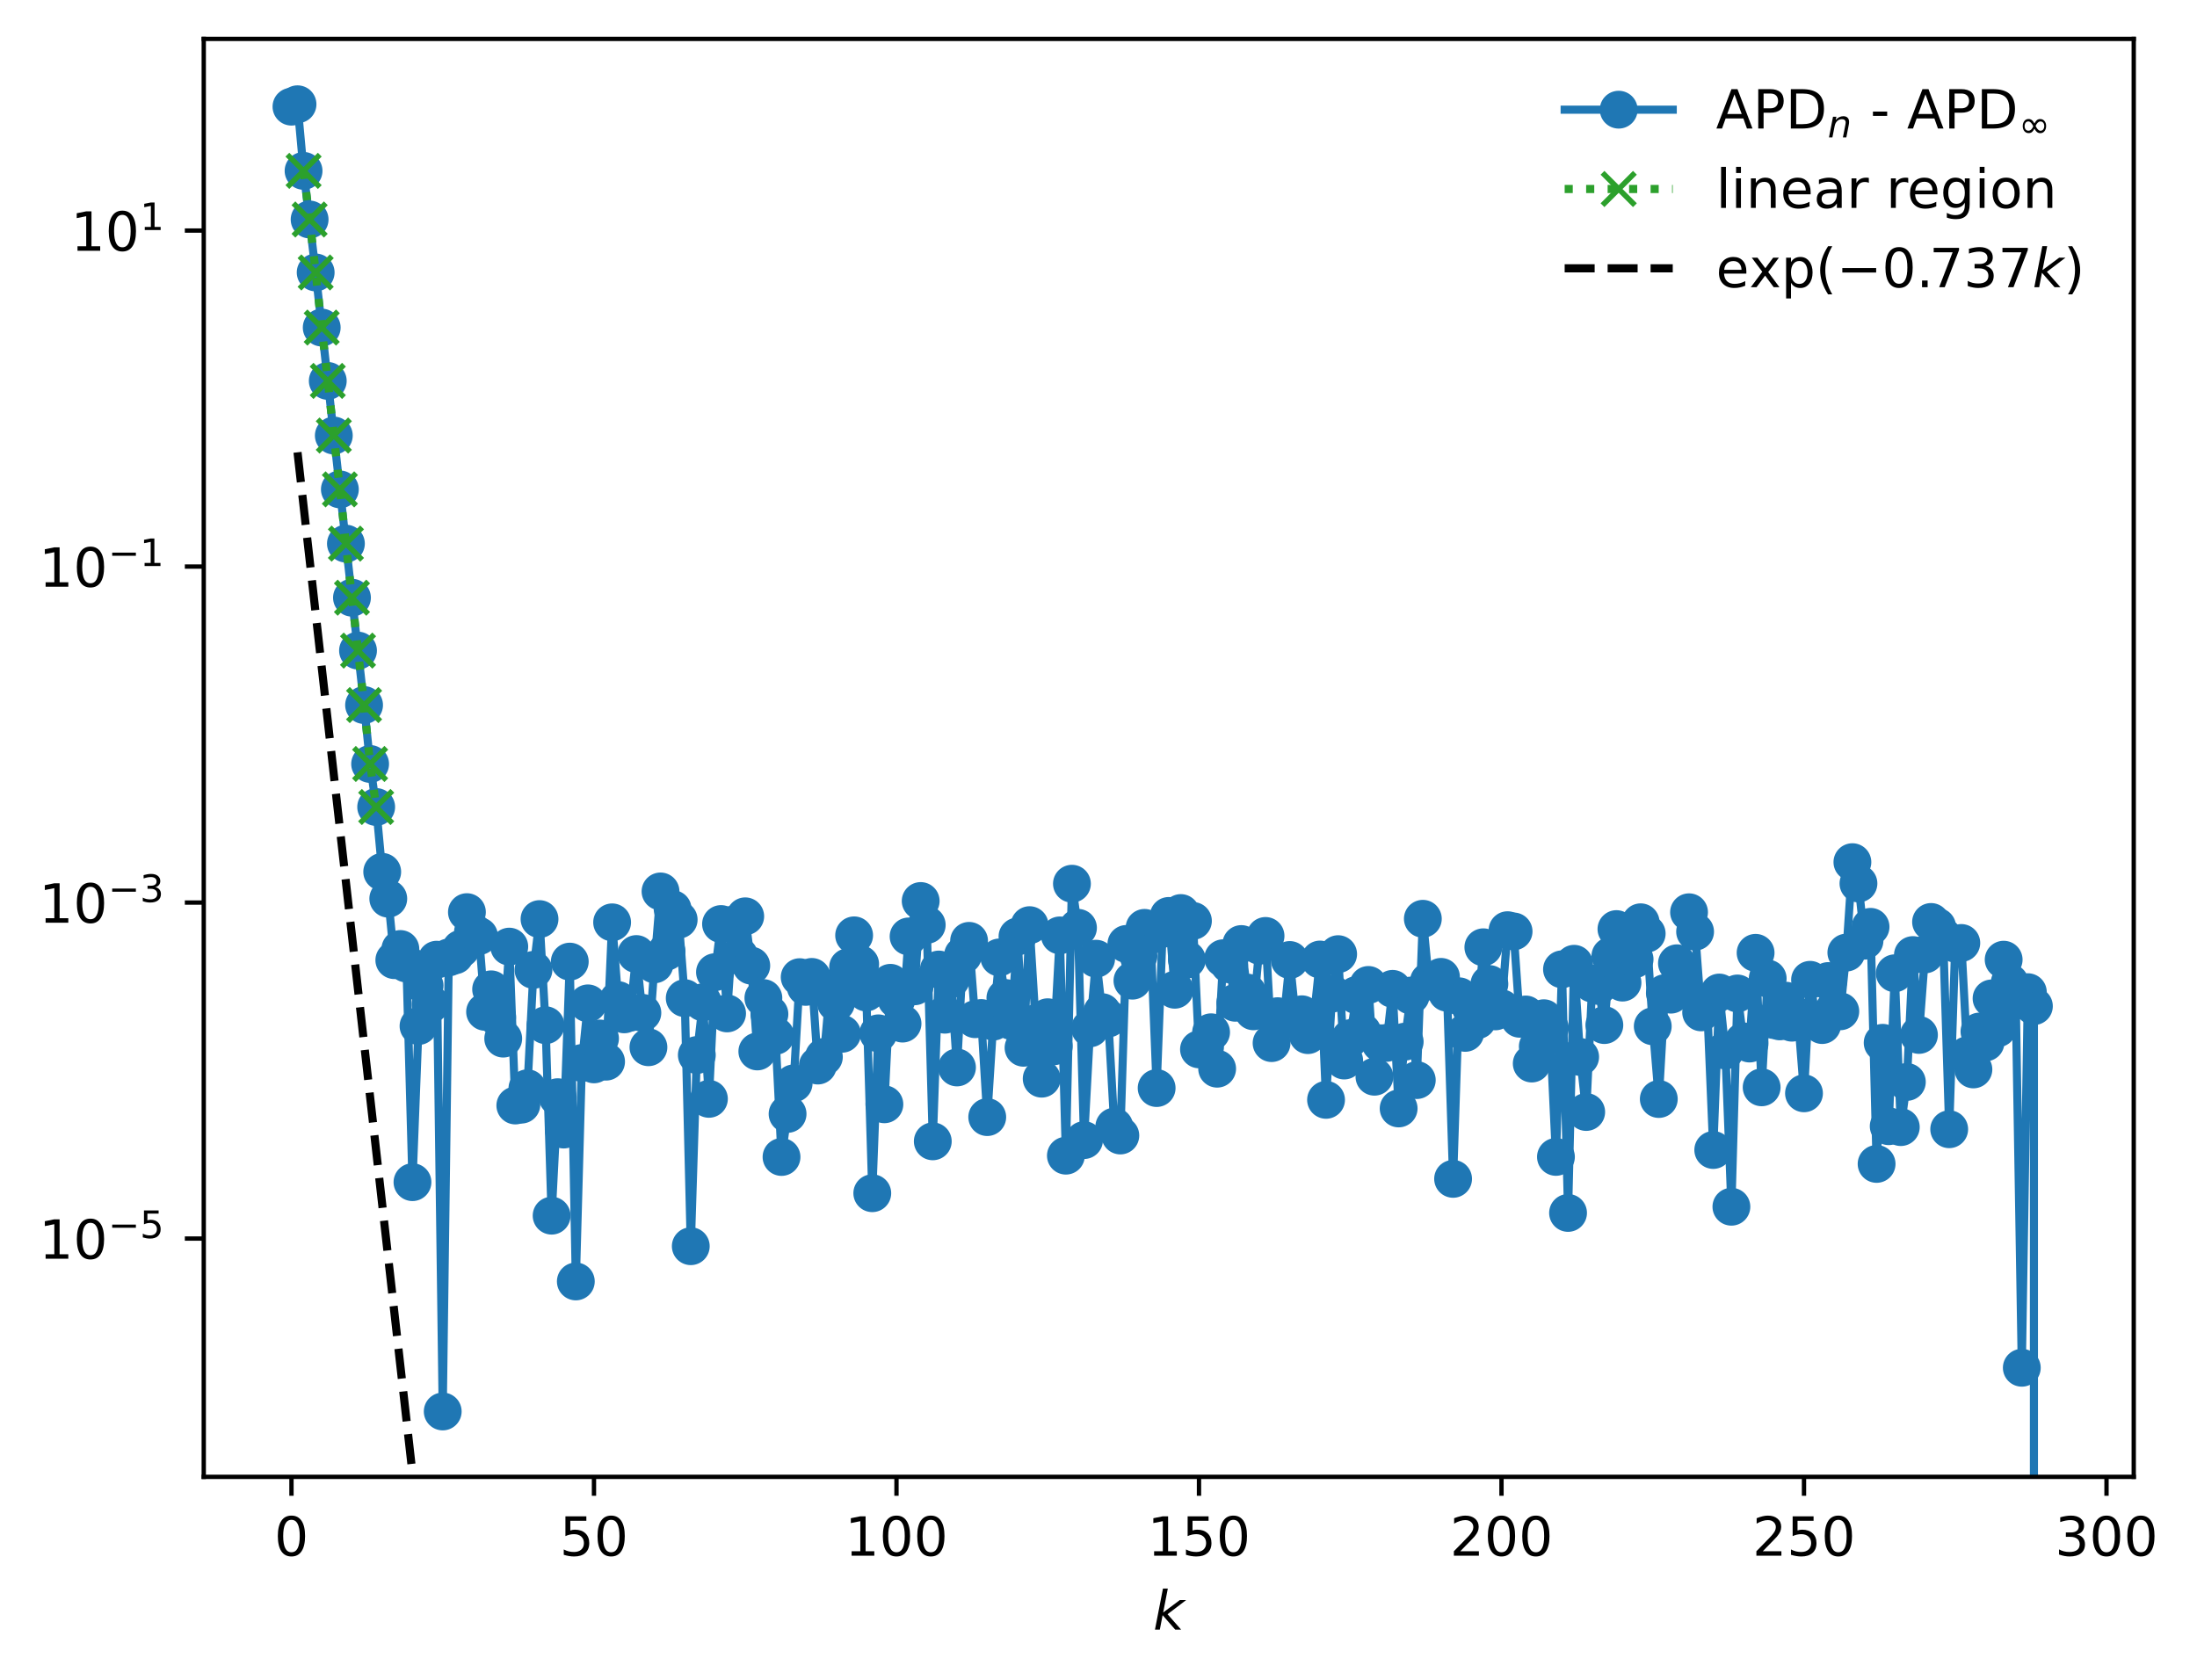 <?xml version="1.0" encoding="utf-8" standalone="no"?>
<!DOCTYPE svg PUBLIC "-//W3C//DTD SVG 1.1//EN"
  "http://www.w3.org/Graphics/SVG/1.1/DTD/svg11.dtd">
<!-- Created with matplotlib (https://matplotlib.org/) -->
<svg height="310.868pt" version="1.1" viewBox="0 0 406.526 310.868" width="406.526pt" xmlns="http://www.w3.org/2000/svg" xmlns:xlink="http://www.w3.org/1999/xlink">
 <defs>
  <style type="text/css">
*{stroke-linecap:butt;stroke-linejoin:round;}
  </style>
 </defs>
 <g id="figure_1">
  <g id="patch_1">
   <path d="M 0 310.868 
L 406.526 310.868 
L 406.526 0 
L 0 0 
z
" style="fill:#ffffff;"/>
  </g>
  <g id="axes_1">
   <g id="patch_2">
    <path d="M 37.7 273.312 
L 394.82 273.312 
L 394.82 7.2 
L 37.7 7.2 
z
" style="fill:#ffffff;"/>
   </g>
   <g id="matplotlib.axis_1">
    <g id="xtick_1">
     <g id="line2d_1">
      <defs>
       <path d="M 0 0 
L 0 3.5 
" id="m2fddc6fab8" style="stroke:#000000;stroke-width:0.8;"/>
      </defs>
      <g>
       <use style="stroke:#000000;stroke-width:0.8;" x="53.933" xlink:href="#m2fddc6fab8" y="273.312"/>
      </g>
     </g>
     <g id="text_1">
      <!-- 0 -->
      <defs>
       <path d="M 31.781 66.406 
Q 24.172 66.406 20.328 58.906 
Q 16.5 51.422 16.5 36.375 
Q 16.5 21.391 20.328 13.891 
Q 24.172 6.391 31.781 6.391 
Q 39.453 6.391 43.281 13.891 
Q 47.125 21.391 47.125 36.375 
Q 47.125 51.422 43.281 58.906 
Q 39.453 66.406 31.781 66.406 
z
M 31.781 74.219 
Q 44.047 74.219 50.516 64.516 
Q 56.984 54.828 56.984 36.375 
Q 56.984 17.969 50.516 8.266 
Q 44.047 -1.422 31.781 -1.422 
Q 19.531 -1.422 13.062 8.266 
Q 6.594 17.969 6.594 36.375 
Q 6.594 54.828 13.062 64.516 
Q 19.531 74.219 31.781 74.219 
z
" id="DejaVuSans-48"/>
      </defs>
      <g transform="translate(50.751 287.91)scale(0.1 -0.1)">
       <use xlink:href="#DejaVuSans-48"/>
      </g>
     </g>
    </g>
    <g id="xtick_2">
     <g id="line2d_2">
      <g>
       <use style="stroke:#000000;stroke-width:0.8;" x="109.908" xlink:href="#m2fddc6fab8" y="273.312"/>
      </g>
     </g>
     <g id="text_2">
      <!-- 50 -->
      <defs>
       <path d="M 10.797 72.906 
L 49.516 72.906 
L 49.516 64.594 
L 19.828 64.594 
L 19.828 46.734 
Q 21.969 47.469 24.109 47.828 
Q 26.266 48.188 28.422 48.188 
Q 40.625 48.188 47.75 41.5 
Q 54.891 34.812 54.891 23.391 
Q 54.891 11.625 47.562 5.094 
Q 40.234 -1.422 26.906 -1.422 
Q 22.312 -1.422 17.547 -0.641 
Q 12.797 0.141 7.719 1.703 
L 7.719 11.625 
Q 12.109 9.234 16.797 8.062 
Q 21.484 6.891 26.703 6.891 
Q 35.156 6.891 40.078 11.328 
Q 45.016 15.766 45.016 23.391 
Q 45.016 31 40.078 35.438 
Q 35.156 39.891 26.703 39.891 
Q 22.75 39.891 18.812 39.016 
Q 14.891 38.141 10.797 36.281 
z
" id="DejaVuSans-53"/>
      </defs>
      <g transform="translate(103.545 287.91)scale(0.1 -0.1)">
       <use xlink:href="#DejaVuSans-53"/>
       <use x="63.623" xlink:href="#DejaVuSans-48"/>
      </g>
     </g>
    </g>
    <g id="xtick_3">
     <g id="line2d_3">
      <g>
       <use style="stroke:#000000;stroke-width:0.8;" x="165.883" xlink:href="#m2fddc6fab8" y="273.312"/>
      </g>
     </g>
     <g id="text_3">
      <!-- 100 -->
      <defs>
       <path d="M 12.406 8.297 
L 28.516 8.297 
L 28.516 63.922 
L 10.984 60.406 
L 10.984 69.391 
L 28.422 72.906 
L 38.281 72.906 
L 38.281 8.297 
L 54.391 8.297 
L 54.391 0 
L 12.406 0 
z
" id="DejaVuSans-49"/>
      </defs>
      <g transform="translate(156.339 287.91)scale(0.1 -0.1)">
       <use xlink:href="#DejaVuSans-49"/>
       <use x="63.623" xlink:href="#DejaVuSans-48"/>
       <use x="127.246" xlink:href="#DejaVuSans-48"/>
      </g>
     </g>
    </g>
    <g id="xtick_4">
     <g id="line2d_4">
      <g>
       <use style="stroke:#000000;stroke-width:0.8;" x="221.857" xlink:href="#m2fddc6fab8" y="273.312"/>
      </g>
     </g>
     <g id="text_4">
      <!-- 150 -->
      <g transform="translate(212.314 287.91)scale(0.1 -0.1)">
       <use xlink:href="#DejaVuSans-49"/>
       <use x="63.623" xlink:href="#DejaVuSans-53"/>
       <use x="127.246" xlink:href="#DejaVuSans-48"/>
      </g>
     </g>
    </g>
    <g id="xtick_5">
     <g id="line2d_5">
      <g>
       <use style="stroke:#000000;stroke-width:0.8;" x="277.832" xlink:href="#m2fddc6fab8" y="273.312"/>
      </g>
     </g>
     <g id="text_5">
      <!-- 200 -->
      <defs>
       <path d="M 19.188 8.297 
L 53.609 8.297 
L 53.609 0 
L 7.328 0 
L 7.328 8.297 
Q 12.938 14.109 22.625 23.891 
Q 32.328 33.688 34.812 36.531 
Q 39.547 41.844 41.422 45.531 
Q 43.312 49.219 43.312 52.781 
Q 43.312 58.594 39.234 62.25 
Q 35.156 65.922 28.609 65.922 
Q 23.969 65.922 18.812 64.312 
Q 13.672 62.703 7.812 59.422 
L 7.812 69.391 
Q 13.766 71.781 18.938 73 
Q 24.125 74.219 28.422 74.219 
Q 39.75 74.219 46.484 68.547 
Q 53.219 62.891 53.219 53.422 
Q 53.219 48.922 51.531 44.891 
Q 49.859 40.875 45.406 35.406 
Q 44.188 33.984 37.641 27.219 
Q 31.109 20.453 19.188 8.297 
z
" id="DejaVuSans-50"/>
      </defs>
      <g transform="translate(268.289 287.91)scale(0.1 -0.1)">
       <use xlink:href="#DejaVuSans-50"/>
       <use x="63.623" xlink:href="#DejaVuSans-48"/>
       <use x="127.246" xlink:href="#DejaVuSans-48"/>
      </g>
     </g>
    </g>
    <g id="xtick_6">
     <g id="line2d_6">
      <g>
       <use style="stroke:#000000;stroke-width:0.8;" x="333.807" xlink:href="#m2fddc6fab8" y="273.312"/>
      </g>
     </g>
     <g id="text_6">
      <!-- 250 -->
      <g transform="translate(324.264 287.91)scale(0.1 -0.1)">
       <use xlink:href="#DejaVuSans-50"/>
       <use x="63.623" xlink:href="#DejaVuSans-53"/>
       <use x="127.246" xlink:href="#DejaVuSans-48"/>
      </g>
     </g>
    </g>
    <g id="xtick_7">
     <g id="line2d_7">
      <g>
       <use style="stroke:#000000;stroke-width:0.8;" x="389.782" xlink:href="#m2fddc6fab8" y="273.312"/>
      </g>
     </g>
     <g id="text_7">
      <!-- 300 -->
      <defs>
       <path d="M 40.578 39.312 
Q 47.656 37.797 51.625 33 
Q 55.609 28.219 55.609 21.188 
Q 55.609 10.406 48.188 4.484 
Q 40.766 -1.422 27.094 -1.422 
Q 22.516 -1.422 17.656 -0.516 
Q 12.797 0.391 7.625 2.203 
L 7.625 11.719 
Q 11.719 9.328 16.594 8.109 
Q 21.484 6.891 26.812 6.891 
Q 36.078 6.891 40.938 10.547 
Q 45.797 14.203 45.797 21.188 
Q 45.797 27.641 41.281 31.266 
Q 36.766 34.906 28.719 34.906 
L 20.219 34.906 
L 20.219 43.016 
L 29.109 43.016 
Q 36.375 43.016 40.234 45.922 
Q 44.094 48.828 44.094 54.297 
Q 44.094 59.906 40.109 62.906 
Q 36.141 65.922 28.719 65.922 
Q 24.656 65.922 20.016 65.031 
Q 15.375 64.156 9.812 62.312 
L 9.812 71.094 
Q 15.438 72.656 20.344 73.438 
Q 25.25 74.219 29.594 74.219 
Q 40.828 74.219 47.359 69.109 
Q 53.906 64.016 53.906 55.328 
Q 53.906 49.266 50.438 45.094 
Q 46.969 40.922 40.578 39.312 
z
" id="DejaVuSans-51"/>
      </defs>
      <g transform="translate(380.239 287.91)scale(0.1 -0.1)">
       <use xlink:href="#DejaVuSans-51"/>
       <use x="63.623" xlink:href="#DejaVuSans-48"/>
       <use x="127.246" xlink:href="#DejaVuSans-48"/>
      </g>
     </g>
    </g>
    <g id="text_8">
     <!-- $ k $ -->
     <defs>
      <path d="M 18.312 75.984 
L 27.297 75.984 
L 18.703 31.688 
L 49.516 54.688 
L 61.188 54.688 
L 26.812 28.516 
L 51.906 0 
L 41.016 0 
L 17.672 26.703 
L 12.5 0 
L 3.516 0 
z
" id="DejaVuSans-Oblique-107"/>
     </defs>
     <g transform="translate(213.36 301.589)scale(0.1 -0.1)">
      <use transform="translate(0 0.016)" xlink:href="#DejaVuSans-Oblique-107"/>
     </g>
    </g>
   </g>
   <g id="matplotlib.axis_2">
    <g id="ytick_1">
     <g id="line2d_8">
      <defs>
       <path d="M 0 0 
L -3.5 0 
" id="m1ca961272d" style="stroke:#000000;stroke-width:0.8;"/>
      </defs>
      <g>
       <use style="stroke:#000000;stroke-width:0.8;" x="37.7" xlink:href="#m1ca961272d" y="229.216"/>
      </g>
     </g>
     <g id="text_9">
      <!-- $\mathdefault{10^{-5}}$ -->
      <defs>
       <path d="M 10.594 35.5 
L 73.188 35.5 
L 73.188 27.203 
L 10.594 27.203 
z
" id="DejaVuSans-8722"/>
      </defs>
      <g transform="translate(7.2 233.015)scale(0.1 -0.1)">
       <use transform="translate(0 0.684)" xlink:href="#DejaVuSans-49"/>
       <use transform="translate(63.623 0.684)" xlink:href="#DejaVuSans-48"/>
       <use transform="translate(128.203 38.966)scale(0.7)" xlink:href="#DejaVuSans-8722"/>
       <use transform="translate(186.855 38.966)scale(0.7)" xlink:href="#DejaVuSans-53"/>
      </g>
     </g>
    </g>
    <g id="ytick_2">
     <g id="line2d_9">
      <g>
       <use style="stroke:#000000;stroke-width:0.8;" x="37.7" xlink:href="#m1ca961272d" y="167.035"/>
      </g>
     </g>
     <g id="text_10">
      <!-- $\mathdefault{10^{-3}}$ -->
      <g transform="translate(7.2 170.834)scale(0.1 -0.1)">
       <use transform="translate(0 0.766)" xlink:href="#DejaVuSans-49"/>
       <use transform="translate(63.623 0.766)" xlink:href="#DejaVuSans-48"/>
       <use transform="translate(128.203 39.047)scale(0.7)" xlink:href="#DejaVuSans-8722"/>
       <use transform="translate(186.855 39.047)scale(0.7)" xlink:href="#DejaVuSans-51"/>
      </g>
     </g>
    </g>
    <g id="ytick_3">
     <g id="line2d_10">
      <g>
       <use style="stroke:#000000;stroke-width:0.8;" x="37.7" xlink:href="#m1ca961272d" y="104.854"/>
      </g>
     </g>
     <g id="text_11">
      <!-- $\mathdefault{10^{-1}}$ -->
      <g transform="translate(7.2 108.654)scale(0.1 -0.1)">
       <use transform="translate(0 0.684)" xlink:href="#DejaVuSans-49"/>
       <use transform="translate(63.623 0.684)" xlink:href="#DejaVuSans-48"/>
       <use transform="translate(128.203 38.966)scale(0.7)" xlink:href="#DejaVuSans-8722"/>
       <use transform="translate(186.855 38.966)scale(0.7)" xlink:href="#DejaVuSans-49"/>
      </g>
     </g>
    </g>
    <g id="ytick_4">
     <g id="line2d_11">
      <g>
       <use style="stroke:#000000;stroke-width:0.8;" x="37.7" xlink:href="#m1ca961272d" y="42.673"/>
      </g>
     </g>
     <g id="text_12">
      <!-- $\mathdefault{10^{1}}$ -->
      <g transform="translate(13.1 46.473)scale(0.1 -0.1)">
       <use transform="translate(0 0.684)" xlink:href="#DejaVuSans-49"/>
       <use transform="translate(63.623 0.684)" xlink:href="#DejaVuSans-48"/>
       <use transform="translate(128.203 38.966)scale(0.7)" xlink:href="#DejaVuSans-49"/>
      </g>
     </g>
    </g>
   </g>
   <g id="line2d_12">
    <path clip-path="url(#p04b98579d6)" d="M 53.933 19.74 
L 55.052 19.296 
L 56.172 31.623 
L 58.411 50.423 
L 65.128 110.613 
L 67.367 130.48 
L 68.486 141.385 
L 69.606 149.349 
L 70.725 161.349 
L 71.845 166.315 
L 72.964 177.692 
L 74.084 175.628 
L 75.203 178.313 
L 76.323 218.779 
L 77.442 189.883 
L 78.562 182.393 
L 79.681 185.813 
L 80.801 177.605 
L 81.92 261.216 
L 83.04 177.187 
L 84.159 176.809 
L 85.279 175.592 
L 86.398 168.804 
L 87.518 172.467 
L 88.637 173.234 
L 89.757 187.258 
L 90.876 183.091 
L 91.996 188.219 
L 93.115 192.213 
L 94.235 175.187 
L 95.354 204.59 
L 96.474 204.431 
L 97.593 201.397 
L 98.713 179.492 
L 99.832 170.091 
L 100.952 189.732 
L 102.071 224.979 
L 103.191 203.053 
L 104.31 209.042 
L 105.43 177.961 
L 106.549 237.152 
L 107.669 196.725 
L 108.788 185.689 
L 109.908 196.979 
L 111.027 192.192 
L 112.147 196.478 
L 113.266 170.696 
L 114.386 185.089 
L 115.505 187.722 
L 116.625 187.405 
L 117.744 176.56 
L 118.864 187.442 
L 119.983 193.81 
L 121.103 178.465 
L 122.222 164.974 
L 123.342 176.104 
L 124.461 168.241 
L 125.581 170.201 
L 126.7 184.726 
L 127.82 230.631 
L 128.939 195.253 
L 130.059 185.488 
L 131.178 203.36 
L 132.298 179.916 
L 133.417 171.005 
L 134.537 187.549 
L 135.656 171.113 
L 136.776 176.889 
L 137.895 169.579 
L 139.015 178.71 
L 140.134 194.588 
L 141.254 184.706 
L 142.373 187.673 
L 143.493 191.699 
L 144.612 214.118 
L 145.732 206.15 
L 146.851 200.494 
L 147.971 180.84 
L 149.09 182.64 
L 150.21 180.792 
L 151.329 197.199 
L 152.449 195.61 
L 153.568 182.959 
L 154.688 185.603 
L 155.807 191.32 
L 156.927 178.997 
L 158.046 173.1 
L 160.285 183.682 
L 161.405 220.823 
L 162.524 191.236 
L 163.644 204.367 
L 164.763 181.886 
L 165.883 184.938 
L 167.002 189.433 
L 168.122 173.304 
L 169.241 182.533 
L 170.361 166.746 
L 171.48 171.174 
L 172.6 211.222 
L 173.719 179.424 
L 174.839 187.787 
L 175.958 181.225 
L 177.078 197.55 
L 178.197 176.776 
L 179.317 174.12 
L 180.436 188.621 
L 181.556 188.4 
L 182.675 206.739 
L 183.795 189.066 
L 184.914 177.19 
L 186.034 184.693 
L 187.153 188.957 
L 188.273 173.315 
L 189.392 193.907 
L 190.512 171.214 
L 191.631 189.367 
L 192.751 199.627 
L 193.87 188.255 
L 194.99 193.634 
L 196.109 173.11 
L 197.229 213.875 
L 198.348 163.546 
L 199.468 171.706 
L 200.587 210.995 
L 201.707 190.309 
L 202.826 177.425 
L 203.946 187.317 
L 205.065 188.486 
L 206.185 208.5 
L 207.304 210.143 
L 208.424 174.688 
L 209.543 181.49 
L 210.663 176.91 
L 211.782 171.716 
L 212.902 173.09 
L 214.021 201.363 
L 215.141 171.896 
L 216.26 169.507 
L 217.379 183.17 
L 218.499 168.971 
L 219.618 177.588 
L 220.738 170.431 
L 221.857 194.203 
L 222.977 193.761 
L 224.096 191.038 
L 225.216 197.78 
L 226.335 177.335 
L 227.455 178.469 
L 228.574 185.579 
L 229.694 174.709 
L 230.813 183.697 
L 231.933 187.16 
L 233.052 175.024 
L 234.172 173.211 
L 235.291 193.044 
L 236.411 188.061 
L 237.53 188.828 
L 238.65 177.66 
L 239.769 188.57 
L 240.889 187.707 
L 242.008 191.567 
L 243.128 188.2 
L 244.247 177.573 
L 245.367 203.545 
L 246.486 183.884 
L 247.606 176.58 
L 248.725 196.267 
L 249.845 192.133 
L 250.964 184.159 
L 252.084 190.987 
L 253.203 182.279 
L 254.323 199.265 
L 255.442 193.073 
L 256.562 193.006 
L 257.681 183.001 
L 258.801 205.137 
L 259.92 192.779 
L 261.04 184.245 
L 262.159 199.89 
L 263.279 170.034 
L 264.398 181.589 
L 265.518 181.782 
L 266.637 180.785 
L 267.757 183.727 
L 268.876 218.168 
L 269.996 184.379 
L 271.115 191.152 
L 272.235 186.686 
L 273.354 188.804 
L 274.474 175.307 
L 275.593 182.11 
L 276.713 187.172 
L 277.832 186.609 
L 278.952 172.145 
L 280.071 172.375 
L 281.191 188.541 
L 282.31 187.743 
L 283.43 196.825 
L 284.549 193.674 
L 285.669 188.439 
L 286.788 190.254 
L 287.908 214.103 
L 289.027 179.387 
L 290.147 224.473 
L 291.266 178.362 
L 292.386 195.605 
L 293.505 205.792 
L 294.625 182.022 
L 295.744 182.465 
L 296.864 189.707 
L 297.983 176.918 
L 299.103 171.941 
L 300.222 181.846 
L 301.342 176.909 
L 302.461 177.527 
L 303.581 170.683 
L 304.7 172.783 
L 305.82 189.93 
L 306.939 203.391 
L 308.059 183.793 
L 309.178 184.077 
L 310.298 178.268 
L 311.417 181.847 
L 312.537 168.828 
L 313.656 172.422 
L 314.776 187.356 
L 315.895 186.125 
L 317.015 212.824 
L 318.134 183.683 
L 319.254 194.408 
L 320.373 223.326 
L 321.493 183.858 
L 322.612 192.722 
L 323.732 193.124 
L 324.851 176.334 
L 325.971 201.227 
L 327.09 181.098 
L 328.21 188.773 
L 329.329 189.024 
L 330.449 185.194 
L 331.568 189.267 
L 332.688 188.126 
L 333.807 202.335 
L 334.927 181.33 
L 336.046 188.888 
L 337.166 189.705 
L 338.285 181.555 
L 339.405 186.781 
L 340.524 187.158 
L 341.644 176.29 
L 342.763 159.556 
L 343.883 163.5 
L 345.002 174.089 
L 346.122 171.526 
L 347.241 215.403 
L 348.361 192.987 
L 349.48 208.424 
L 350.6 180.12 
L 351.719 208.59 
L 352.839 200.233 
L 353.958 176.749 
L 355.078 191.532 
L 356.197 176.634 
L 357.317 170.624 
L 358.436 171.506 
L 359.556 173.377 
L 360.675 208.984 
L 361.795 174.633 
L 362.914 174.511 
L 364.034 195.294 
L 365.153 197.915 
L 366.273 190.899 
L 367.392 192.925 
L 368.512 184.776 
L 369.631 190.31 
L 370.751 177.606 
L 371.87 181.858 
L 372.99 185.205 
L 374.109 253.126 
L 375.229 183.617 
L 376.348 186.205 
L 376.353 311.868 
L 376.353 311.868 
" style="fill:none;stroke:#1f77b4;stroke-linecap:square;stroke-width:1.5;"/>
    <defs>
     <path d="M 0 3 
C 0.796 3 1.559 2.684 2.121 2.121 
C 2.684 1.559 3 0.796 3 0 
C 3 -0.796 2.684 -1.559 2.121 -2.121 
C 1.559 -2.684 0.796 -3 0 -3 
C -0.796 -3 -1.559 -2.684 -2.121 -2.121 
C -2.684 -1.559 -3 -0.796 -3 0 
C -3 0.796 -2.684 1.559 -2.121 2.121 
C -1.559 2.684 -0.796 3 0 3 
z
" id="mbb26ffb13d" style="stroke:#1f77b4;"/>
    </defs>
    <g clip-path="url(#p04b98579d6)">
     <use style="fill:#1f77b4;stroke:#1f77b4;" x="53.933" xlink:href="#mbb26ffb13d" y="19.74"/>
     <use style="fill:#1f77b4;stroke:#1f77b4;" x="55.052" xlink:href="#mbb26ffb13d" y="19.296"/>
     <use style="fill:#1f77b4;stroke:#1f77b4;" x="56.172" xlink:href="#mbb26ffb13d" y="31.623"/>
     <use style="fill:#1f77b4;stroke:#1f77b4;" x="57.291" xlink:href="#mbb26ffb13d" y="40.622"/>
     <use style="fill:#1f77b4;stroke:#1f77b4;" x="58.411" xlink:href="#mbb26ffb13d" y="50.423"/>
     <use style="fill:#1f77b4;stroke:#1f77b4;" x="59.53" xlink:href="#mbb26ffb13d" y="60.622"/>
     <use style="fill:#1f77b4;stroke:#1f77b4;" x="60.65" xlink:href="#mbb26ffb13d" y="70.492"/>
     <use style="fill:#1f77b4;stroke:#1f77b4;" x="61.769" xlink:href="#mbb26ffb13d" y="80.602"/>
     <use style="fill:#1f77b4;stroke:#1f77b4;" x="62.889" xlink:href="#mbb26ffb13d" y="90.568"/>
     <use style="fill:#1f77b4;stroke:#1f77b4;" x="64.008" xlink:href="#mbb26ffb13d" y="100.606"/>
     <use style="fill:#1f77b4;stroke:#1f77b4;" x="65.128" xlink:href="#mbb26ffb13d" y="110.613"/>
     <use style="fill:#1f77b4;stroke:#1f77b4;" x="66.247" xlink:href="#mbb26ffb13d" y="120.403"/>
     <use style="fill:#1f77b4;stroke:#1f77b4;" x="67.367" xlink:href="#mbb26ffb13d" y="130.48"/>
     <use style="fill:#1f77b4;stroke:#1f77b4;" x="68.486" xlink:href="#mbb26ffb13d" y="141.385"/>
     <use style="fill:#1f77b4;stroke:#1f77b4;" x="69.606" xlink:href="#mbb26ffb13d" y="149.349"/>
     <use style="fill:#1f77b4;stroke:#1f77b4;" x="70.725" xlink:href="#mbb26ffb13d" y="161.349"/>
     <use style="fill:#1f77b4;stroke:#1f77b4;" x="71.845" xlink:href="#mbb26ffb13d" y="166.315"/>
     <use style="fill:#1f77b4;stroke:#1f77b4;" x="72.964" xlink:href="#mbb26ffb13d" y="177.692"/>
     <use style="fill:#1f77b4;stroke:#1f77b4;" x="74.084" xlink:href="#mbb26ffb13d" y="175.628"/>
     <use style="fill:#1f77b4;stroke:#1f77b4;" x="75.203" xlink:href="#mbb26ffb13d" y="178.313"/>
     <use style="fill:#1f77b4;stroke:#1f77b4;" x="76.323" xlink:href="#mbb26ffb13d" y="218.779"/>
     <use style="fill:#1f77b4;stroke:#1f77b4;" x="77.442" xlink:href="#mbb26ffb13d" y="189.883"/>
     <use style="fill:#1f77b4;stroke:#1f77b4;" x="78.562" xlink:href="#mbb26ffb13d" y="182.393"/>
     <use style="fill:#1f77b4;stroke:#1f77b4;" x="79.681" xlink:href="#mbb26ffb13d" y="185.813"/>
     <use style="fill:#1f77b4;stroke:#1f77b4;" x="80.801" xlink:href="#mbb26ffb13d" y="177.605"/>
     <use style="fill:#1f77b4;stroke:#1f77b4;" x="81.92" xlink:href="#mbb26ffb13d" y="261.216"/>
     <use style="fill:#1f77b4;stroke:#1f77b4;" x="83.04" xlink:href="#mbb26ffb13d" y="177.187"/>
     <use style="fill:#1f77b4;stroke:#1f77b4;" x="84.159" xlink:href="#mbb26ffb13d" y="176.809"/>
     <use style="fill:#1f77b4;stroke:#1f77b4;" x="85.279" xlink:href="#mbb26ffb13d" y="175.592"/>
     <use style="fill:#1f77b4;stroke:#1f77b4;" x="86.398" xlink:href="#mbb26ffb13d" y="168.804"/>
     <use style="fill:#1f77b4;stroke:#1f77b4;" x="87.518" xlink:href="#mbb26ffb13d" y="172.467"/>
     <use style="fill:#1f77b4;stroke:#1f77b4;" x="88.637" xlink:href="#mbb26ffb13d" y="173.234"/>
     <use style="fill:#1f77b4;stroke:#1f77b4;" x="89.757" xlink:href="#mbb26ffb13d" y="187.258"/>
     <use style="fill:#1f77b4;stroke:#1f77b4;" x="90.876" xlink:href="#mbb26ffb13d" y="183.091"/>
     <use style="fill:#1f77b4;stroke:#1f77b4;" x="91.996" xlink:href="#mbb26ffb13d" y="188.219"/>
     <use style="fill:#1f77b4;stroke:#1f77b4;" x="93.115" xlink:href="#mbb26ffb13d" y="192.213"/>
     <use style="fill:#1f77b4;stroke:#1f77b4;" x="94.235" xlink:href="#mbb26ffb13d" y="175.187"/>
     <use style="fill:#1f77b4;stroke:#1f77b4;" x="95.354" xlink:href="#mbb26ffb13d" y="204.59"/>
     <use style="fill:#1f77b4;stroke:#1f77b4;" x="96.474" xlink:href="#mbb26ffb13d" y="204.431"/>
     <use style="fill:#1f77b4;stroke:#1f77b4;" x="97.593" xlink:href="#mbb26ffb13d" y="201.397"/>
     <use style="fill:#1f77b4;stroke:#1f77b4;" x="98.713" xlink:href="#mbb26ffb13d" y="179.492"/>
     <use style="fill:#1f77b4;stroke:#1f77b4;" x="99.832" xlink:href="#mbb26ffb13d" y="170.091"/>
     <use style="fill:#1f77b4;stroke:#1f77b4;" x="100.952" xlink:href="#mbb26ffb13d" y="189.732"/>
     <use style="fill:#1f77b4;stroke:#1f77b4;" x="102.071" xlink:href="#mbb26ffb13d" y="224.979"/>
     <use style="fill:#1f77b4;stroke:#1f77b4;" x="103.191" xlink:href="#mbb26ffb13d" y="203.053"/>
     <use style="fill:#1f77b4;stroke:#1f77b4;" x="104.31" xlink:href="#mbb26ffb13d" y="209.042"/>
     <use style="fill:#1f77b4;stroke:#1f77b4;" x="105.43" xlink:href="#mbb26ffb13d" y="177.961"/>
     <use style="fill:#1f77b4;stroke:#1f77b4;" x="106.549" xlink:href="#mbb26ffb13d" y="237.152"/>
     <use style="fill:#1f77b4;stroke:#1f77b4;" x="107.669" xlink:href="#mbb26ffb13d" y="196.725"/>
     <use style="fill:#1f77b4;stroke:#1f77b4;" x="108.788" xlink:href="#mbb26ffb13d" y="185.689"/>
     <use style="fill:#1f77b4;stroke:#1f77b4;" x="109.908" xlink:href="#mbb26ffb13d" y="196.979"/>
     <use style="fill:#1f77b4;stroke:#1f77b4;" x="111.027" xlink:href="#mbb26ffb13d" y="192.192"/>
     <use style="fill:#1f77b4;stroke:#1f77b4;" x="112.147" xlink:href="#mbb26ffb13d" y="196.478"/>
     <use style="fill:#1f77b4;stroke:#1f77b4;" x="113.266" xlink:href="#mbb26ffb13d" y="170.696"/>
     <use style="fill:#1f77b4;stroke:#1f77b4;" x="114.386" xlink:href="#mbb26ffb13d" y="185.089"/>
     <use style="fill:#1f77b4;stroke:#1f77b4;" x="115.505" xlink:href="#mbb26ffb13d" y="187.722"/>
     <use style="fill:#1f77b4;stroke:#1f77b4;" x="116.625" xlink:href="#mbb26ffb13d" y="187.405"/>
     <use style="fill:#1f77b4;stroke:#1f77b4;" x="117.744" xlink:href="#mbb26ffb13d" y="176.56"/>
     <use style="fill:#1f77b4;stroke:#1f77b4;" x="118.864" xlink:href="#mbb26ffb13d" y="187.442"/>
     <use style="fill:#1f77b4;stroke:#1f77b4;" x="119.983" xlink:href="#mbb26ffb13d" y="193.81"/>
     <use style="fill:#1f77b4;stroke:#1f77b4;" x="121.103" xlink:href="#mbb26ffb13d" y="178.465"/>
     <use style="fill:#1f77b4;stroke:#1f77b4;" x="122.222" xlink:href="#mbb26ffb13d" y="164.974"/>
     <use style="fill:#1f77b4;stroke:#1f77b4;" x="123.342" xlink:href="#mbb26ffb13d" y="176.104"/>
     <use style="fill:#1f77b4;stroke:#1f77b4;" x="124.461" xlink:href="#mbb26ffb13d" y="168.241"/>
     <use style="fill:#1f77b4;stroke:#1f77b4;" x="125.581" xlink:href="#mbb26ffb13d" y="170.201"/>
     <use style="fill:#1f77b4;stroke:#1f77b4;" x="126.7" xlink:href="#mbb26ffb13d" y="184.726"/>
     <use style="fill:#1f77b4;stroke:#1f77b4;" x="127.82" xlink:href="#mbb26ffb13d" y="230.631"/>
     <use style="fill:#1f77b4;stroke:#1f77b4;" x="128.939" xlink:href="#mbb26ffb13d" y="195.253"/>
     <use style="fill:#1f77b4;stroke:#1f77b4;" x="130.059" xlink:href="#mbb26ffb13d" y="185.488"/>
     <use style="fill:#1f77b4;stroke:#1f77b4;" x="131.178" xlink:href="#mbb26ffb13d" y="203.36"/>
     <use style="fill:#1f77b4;stroke:#1f77b4;" x="132.298" xlink:href="#mbb26ffb13d" y="179.916"/>
     <use style="fill:#1f77b4;stroke:#1f77b4;" x="133.417" xlink:href="#mbb26ffb13d" y="171.005"/>
     <use style="fill:#1f77b4;stroke:#1f77b4;" x="134.537" xlink:href="#mbb26ffb13d" y="187.549"/>
     <use style="fill:#1f77b4;stroke:#1f77b4;" x="135.656" xlink:href="#mbb26ffb13d" y="171.113"/>
     <use style="fill:#1f77b4;stroke:#1f77b4;" x="136.776" xlink:href="#mbb26ffb13d" y="176.889"/>
     <use style="fill:#1f77b4;stroke:#1f77b4;" x="137.895" xlink:href="#mbb26ffb13d" y="169.579"/>
     <use style="fill:#1f77b4;stroke:#1f77b4;" x="139.015" xlink:href="#mbb26ffb13d" y="178.71"/>
     <use style="fill:#1f77b4;stroke:#1f77b4;" x="140.134" xlink:href="#mbb26ffb13d" y="194.588"/>
     <use style="fill:#1f77b4;stroke:#1f77b4;" x="141.254" xlink:href="#mbb26ffb13d" y="184.706"/>
     <use style="fill:#1f77b4;stroke:#1f77b4;" x="142.373" xlink:href="#mbb26ffb13d" y="187.673"/>
     <use style="fill:#1f77b4;stroke:#1f77b4;" x="143.493" xlink:href="#mbb26ffb13d" y="191.699"/>
     <use style="fill:#1f77b4;stroke:#1f77b4;" x="144.612" xlink:href="#mbb26ffb13d" y="214.118"/>
     <use style="fill:#1f77b4;stroke:#1f77b4;" x="145.732" xlink:href="#mbb26ffb13d" y="206.15"/>
     <use style="fill:#1f77b4;stroke:#1f77b4;" x="146.851" xlink:href="#mbb26ffb13d" y="200.494"/>
     <use style="fill:#1f77b4;stroke:#1f77b4;" x="147.971" xlink:href="#mbb26ffb13d" y="180.84"/>
     <use style="fill:#1f77b4;stroke:#1f77b4;" x="149.09" xlink:href="#mbb26ffb13d" y="182.64"/>
     <use style="fill:#1f77b4;stroke:#1f77b4;" x="150.21" xlink:href="#mbb26ffb13d" y="180.792"/>
     <use style="fill:#1f77b4;stroke:#1f77b4;" x="151.329" xlink:href="#mbb26ffb13d" y="197.199"/>
     <use style="fill:#1f77b4;stroke:#1f77b4;" x="152.449" xlink:href="#mbb26ffb13d" y="195.61"/>
     <use style="fill:#1f77b4;stroke:#1f77b4;" x="153.568" xlink:href="#mbb26ffb13d" y="182.959"/>
     <use style="fill:#1f77b4;stroke:#1f77b4;" x="154.688" xlink:href="#mbb26ffb13d" y="185.603"/>
     <use style="fill:#1f77b4;stroke:#1f77b4;" x="155.807" xlink:href="#mbb26ffb13d" y="191.32"/>
     <use style="fill:#1f77b4;stroke:#1f77b4;" x="156.927" xlink:href="#mbb26ffb13d" y="178.997"/>
     <use style="fill:#1f77b4;stroke:#1f77b4;" x="158.046" xlink:href="#mbb26ffb13d" y="173.1"/>
     <use style="fill:#1f77b4;stroke:#1f77b4;" x="159.166" xlink:href="#mbb26ffb13d" y="178.435"/>
     <use style="fill:#1f77b4;stroke:#1f77b4;" x="160.285" xlink:href="#mbb26ffb13d" y="183.682"/>
     <use style="fill:#1f77b4;stroke:#1f77b4;" x="161.405" xlink:href="#mbb26ffb13d" y="220.823"/>
     <use style="fill:#1f77b4;stroke:#1f77b4;" x="162.524" xlink:href="#mbb26ffb13d" y="191.236"/>
     <use style="fill:#1f77b4;stroke:#1f77b4;" x="163.644" xlink:href="#mbb26ffb13d" y="204.367"/>
     <use style="fill:#1f77b4;stroke:#1f77b4;" x="164.763" xlink:href="#mbb26ffb13d" y="181.886"/>
     <use style="fill:#1f77b4;stroke:#1f77b4;" x="165.883" xlink:href="#mbb26ffb13d" y="184.938"/>
     <use style="fill:#1f77b4;stroke:#1f77b4;" x="167.002" xlink:href="#mbb26ffb13d" y="189.433"/>
     <use style="fill:#1f77b4;stroke:#1f77b4;" x="168.122" xlink:href="#mbb26ffb13d" y="173.304"/>
     <use style="fill:#1f77b4;stroke:#1f77b4;" x="169.241" xlink:href="#mbb26ffb13d" y="182.533"/>
     <use style="fill:#1f77b4;stroke:#1f77b4;" x="170.361" xlink:href="#mbb26ffb13d" y="166.746"/>
     <use style="fill:#1f77b4;stroke:#1f77b4;" x="171.48" xlink:href="#mbb26ffb13d" y="171.174"/>
     <use style="fill:#1f77b4;stroke:#1f77b4;" x="172.6" xlink:href="#mbb26ffb13d" y="211.222"/>
     <use style="fill:#1f77b4;stroke:#1f77b4;" x="173.719" xlink:href="#mbb26ffb13d" y="179.424"/>
     <use style="fill:#1f77b4;stroke:#1f77b4;" x="174.839" xlink:href="#mbb26ffb13d" y="187.787"/>
     <use style="fill:#1f77b4;stroke:#1f77b4;" x="175.958" xlink:href="#mbb26ffb13d" y="181.225"/>
     <use style="fill:#1f77b4;stroke:#1f77b4;" x="177.078" xlink:href="#mbb26ffb13d" y="197.55"/>
     <use style="fill:#1f77b4;stroke:#1f77b4;" x="178.197" xlink:href="#mbb26ffb13d" y="176.776"/>
     <use style="fill:#1f77b4;stroke:#1f77b4;" x="179.317" xlink:href="#mbb26ffb13d" y="174.12"/>
     <use style="fill:#1f77b4;stroke:#1f77b4;" x="180.436" xlink:href="#mbb26ffb13d" y="188.621"/>
     <use style="fill:#1f77b4;stroke:#1f77b4;" x="181.556" xlink:href="#mbb26ffb13d" y="188.4"/>
     <use style="fill:#1f77b4;stroke:#1f77b4;" x="182.675" xlink:href="#mbb26ffb13d" y="206.739"/>
     <use style="fill:#1f77b4;stroke:#1f77b4;" x="183.795" xlink:href="#mbb26ffb13d" y="189.066"/>
     <use style="fill:#1f77b4;stroke:#1f77b4;" x="184.914" xlink:href="#mbb26ffb13d" y="177.19"/>
     <use style="fill:#1f77b4;stroke:#1f77b4;" x="186.034" xlink:href="#mbb26ffb13d" y="184.693"/>
     <use style="fill:#1f77b4;stroke:#1f77b4;" x="187.153" xlink:href="#mbb26ffb13d" y="188.957"/>
     <use style="fill:#1f77b4;stroke:#1f77b4;" x="188.273" xlink:href="#mbb26ffb13d" y="173.315"/>
     <use style="fill:#1f77b4;stroke:#1f77b4;" x="189.392" xlink:href="#mbb26ffb13d" y="193.907"/>
     <use style="fill:#1f77b4;stroke:#1f77b4;" x="190.512" xlink:href="#mbb26ffb13d" y="171.214"/>
     <use style="fill:#1f77b4;stroke:#1f77b4;" x="191.631" xlink:href="#mbb26ffb13d" y="189.367"/>
     <use style="fill:#1f77b4;stroke:#1f77b4;" x="192.751" xlink:href="#mbb26ffb13d" y="199.627"/>
     <use style="fill:#1f77b4;stroke:#1f77b4;" x="193.87" xlink:href="#mbb26ffb13d" y="188.255"/>
     <use style="fill:#1f77b4;stroke:#1f77b4;" x="194.99" xlink:href="#mbb26ffb13d" y="193.634"/>
     <use style="fill:#1f77b4;stroke:#1f77b4;" x="196.109" xlink:href="#mbb26ffb13d" y="173.11"/>
     <use style="fill:#1f77b4;stroke:#1f77b4;" x="197.229" xlink:href="#mbb26ffb13d" y="213.875"/>
     <use style="fill:#1f77b4;stroke:#1f77b4;" x="198.348" xlink:href="#mbb26ffb13d" y="163.546"/>
     <use style="fill:#1f77b4;stroke:#1f77b4;" x="199.468" xlink:href="#mbb26ffb13d" y="171.706"/>
     <use style="fill:#1f77b4;stroke:#1f77b4;" x="200.587" xlink:href="#mbb26ffb13d" y="210.995"/>
     <use style="fill:#1f77b4;stroke:#1f77b4;" x="201.707" xlink:href="#mbb26ffb13d" y="190.309"/>
     <use style="fill:#1f77b4;stroke:#1f77b4;" x="202.826" xlink:href="#mbb26ffb13d" y="177.425"/>
     <use style="fill:#1f77b4;stroke:#1f77b4;" x="203.946" xlink:href="#mbb26ffb13d" y="187.317"/>
     <use style="fill:#1f77b4;stroke:#1f77b4;" x="205.065" xlink:href="#mbb26ffb13d" y="188.486"/>
     <use style="fill:#1f77b4;stroke:#1f77b4;" x="206.185" xlink:href="#mbb26ffb13d" y="208.5"/>
     <use style="fill:#1f77b4;stroke:#1f77b4;" x="207.304" xlink:href="#mbb26ffb13d" y="210.143"/>
     <use style="fill:#1f77b4;stroke:#1f77b4;" x="208.424" xlink:href="#mbb26ffb13d" y="174.688"/>
     <use style="fill:#1f77b4;stroke:#1f77b4;" x="209.543" xlink:href="#mbb26ffb13d" y="181.49"/>
     <use style="fill:#1f77b4;stroke:#1f77b4;" x="210.663" xlink:href="#mbb26ffb13d" y="176.91"/>
     <use style="fill:#1f77b4;stroke:#1f77b4;" x="211.782" xlink:href="#mbb26ffb13d" y="171.716"/>
     <use style="fill:#1f77b4;stroke:#1f77b4;" x="212.902" xlink:href="#mbb26ffb13d" y="173.09"/>
     <use style="fill:#1f77b4;stroke:#1f77b4;" x="214.021" xlink:href="#mbb26ffb13d" y="201.363"/>
     <use style="fill:#1f77b4;stroke:#1f77b4;" x="215.141" xlink:href="#mbb26ffb13d" y="171.896"/>
     <use style="fill:#1f77b4;stroke:#1f77b4;" x="216.26" xlink:href="#mbb26ffb13d" y="169.507"/>
     <use style="fill:#1f77b4;stroke:#1f77b4;" x="217.379" xlink:href="#mbb26ffb13d" y="183.17"/>
     <use style="fill:#1f77b4;stroke:#1f77b4;" x="218.499" xlink:href="#mbb26ffb13d" y="168.971"/>
     <use style="fill:#1f77b4;stroke:#1f77b4;" x="219.618" xlink:href="#mbb26ffb13d" y="177.588"/>
     <use style="fill:#1f77b4;stroke:#1f77b4;" x="220.738" xlink:href="#mbb26ffb13d" y="170.431"/>
     <use style="fill:#1f77b4;stroke:#1f77b4;" x="221.857" xlink:href="#mbb26ffb13d" y="194.203"/>
     <use style="fill:#1f77b4;stroke:#1f77b4;" x="222.977" xlink:href="#mbb26ffb13d" y="193.761"/>
     <use style="fill:#1f77b4;stroke:#1f77b4;" x="224.096" xlink:href="#mbb26ffb13d" y="191.038"/>
     <use style="fill:#1f77b4;stroke:#1f77b4;" x="225.216" xlink:href="#mbb26ffb13d" y="197.78"/>
     <use style="fill:#1f77b4;stroke:#1f77b4;" x="226.335" xlink:href="#mbb26ffb13d" y="177.335"/>
     <use style="fill:#1f77b4;stroke:#1f77b4;" x="227.455" xlink:href="#mbb26ffb13d" y="178.469"/>
     <use style="fill:#1f77b4;stroke:#1f77b4;" x="228.574" xlink:href="#mbb26ffb13d" y="185.579"/>
     <use style="fill:#1f77b4;stroke:#1f77b4;" x="229.694" xlink:href="#mbb26ffb13d" y="174.709"/>
     <use style="fill:#1f77b4;stroke:#1f77b4;" x="230.813" xlink:href="#mbb26ffb13d" y="183.697"/>
     <use style="fill:#1f77b4;stroke:#1f77b4;" x="231.933" xlink:href="#mbb26ffb13d" y="187.16"/>
     <use style="fill:#1f77b4;stroke:#1f77b4;" x="233.052" xlink:href="#mbb26ffb13d" y="175.024"/>
     <use style="fill:#1f77b4;stroke:#1f77b4;" x="234.172" xlink:href="#mbb26ffb13d" y="173.211"/>
     <use style="fill:#1f77b4;stroke:#1f77b4;" x="235.291" xlink:href="#mbb26ffb13d" y="193.044"/>
     <use style="fill:#1f77b4;stroke:#1f77b4;" x="236.411" xlink:href="#mbb26ffb13d" y="188.061"/>
     <use style="fill:#1f77b4;stroke:#1f77b4;" x="237.53" xlink:href="#mbb26ffb13d" y="188.828"/>
     <use style="fill:#1f77b4;stroke:#1f77b4;" x="238.65" xlink:href="#mbb26ffb13d" y="177.66"/>
     <use style="fill:#1f77b4;stroke:#1f77b4;" x="239.769" xlink:href="#mbb26ffb13d" y="188.57"/>
     <use style="fill:#1f77b4;stroke:#1f77b4;" x="240.889" xlink:href="#mbb26ffb13d" y="187.707"/>
     <use style="fill:#1f77b4;stroke:#1f77b4;" x="242.008" xlink:href="#mbb26ffb13d" y="191.567"/>
     <use style="fill:#1f77b4;stroke:#1f77b4;" x="243.128" xlink:href="#mbb26ffb13d" y="188.2"/>
     <use style="fill:#1f77b4;stroke:#1f77b4;" x="244.247" xlink:href="#mbb26ffb13d" y="177.573"/>
     <use style="fill:#1f77b4;stroke:#1f77b4;" x="245.367" xlink:href="#mbb26ffb13d" y="203.545"/>
     <use style="fill:#1f77b4;stroke:#1f77b4;" x="246.486" xlink:href="#mbb26ffb13d" y="183.884"/>
     <use style="fill:#1f77b4;stroke:#1f77b4;" x="247.606" xlink:href="#mbb26ffb13d" y="176.58"/>
     <use style="fill:#1f77b4;stroke:#1f77b4;" x="248.725" xlink:href="#mbb26ffb13d" y="196.267"/>
     <use style="fill:#1f77b4;stroke:#1f77b4;" x="249.845" xlink:href="#mbb26ffb13d" y="192.133"/>
     <use style="fill:#1f77b4;stroke:#1f77b4;" x="250.964" xlink:href="#mbb26ffb13d" y="184.159"/>
     <use style="fill:#1f77b4;stroke:#1f77b4;" x="252.084" xlink:href="#mbb26ffb13d" y="190.987"/>
     <use style="fill:#1f77b4;stroke:#1f77b4;" x="253.203" xlink:href="#mbb26ffb13d" y="182.279"/>
     <use style="fill:#1f77b4;stroke:#1f77b4;" x="254.323" xlink:href="#mbb26ffb13d" y="199.265"/>
     <use style="fill:#1f77b4;stroke:#1f77b4;" x="255.442" xlink:href="#mbb26ffb13d" y="193.073"/>
     <use style="fill:#1f77b4;stroke:#1f77b4;" x="256.562" xlink:href="#mbb26ffb13d" y="193.006"/>
     <use style="fill:#1f77b4;stroke:#1f77b4;" x="257.681" xlink:href="#mbb26ffb13d" y="183.001"/>
     <use style="fill:#1f77b4;stroke:#1f77b4;" x="258.801" xlink:href="#mbb26ffb13d" y="205.137"/>
     <use style="fill:#1f77b4;stroke:#1f77b4;" x="259.92" xlink:href="#mbb26ffb13d" y="192.779"/>
     <use style="fill:#1f77b4;stroke:#1f77b4;" x="261.04" xlink:href="#mbb26ffb13d" y="184.245"/>
     <use style="fill:#1f77b4;stroke:#1f77b4;" x="262.159" xlink:href="#mbb26ffb13d" y="199.89"/>
     <use style="fill:#1f77b4;stroke:#1f77b4;" x="263.279" xlink:href="#mbb26ffb13d" y="170.034"/>
     <use style="fill:#1f77b4;stroke:#1f77b4;" x="264.398" xlink:href="#mbb26ffb13d" y="181.589"/>
     <use style="fill:#1f77b4;stroke:#1f77b4;" x="265.518" xlink:href="#mbb26ffb13d" y="181.782"/>
     <use style="fill:#1f77b4;stroke:#1f77b4;" x="266.637" xlink:href="#mbb26ffb13d" y="180.785"/>
     <use style="fill:#1f77b4;stroke:#1f77b4;" x="267.757" xlink:href="#mbb26ffb13d" y="183.727"/>
     <use style="fill:#1f77b4;stroke:#1f77b4;" x="268.876" xlink:href="#mbb26ffb13d" y="218.168"/>
     <use style="fill:#1f77b4;stroke:#1f77b4;" x="269.996" xlink:href="#mbb26ffb13d" y="184.379"/>
     <use style="fill:#1f77b4;stroke:#1f77b4;" x="271.115" xlink:href="#mbb26ffb13d" y="191.152"/>
     <use style="fill:#1f77b4;stroke:#1f77b4;" x="272.235" xlink:href="#mbb26ffb13d" y="186.686"/>
     <use style="fill:#1f77b4;stroke:#1f77b4;" x="273.354" xlink:href="#mbb26ffb13d" y="188.804"/>
     <use style="fill:#1f77b4;stroke:#1f77b4;" x="274.474" xlink:href="#mbb26ffb13d" y="175.307"/>
     <use style="fill:#1f77b4;stroke:#1f77b4;" x="275.593" xlink:href="#mbb26ffb13d" y="182.11"/>
     <use style="fill:#1f77b4;stroke:#1f77b4;" x="276.713" xlink:href="#mbb26ffb13d" y="187.172"/>
     <use style="fill:#1f77b4;stroke:#1f77b4;" x="277.832" xlink:href="#mbb26ffb13d" y="186.609"/>
     <use style="fill:#1f77b4;stroke:#1f77b4;" x="278.952" xlink:href="#mbb26ffb13d" y="172.145"/>
     <use style="fill:#1f77b4;stroke:#1f77b4;" x="280.071" xlink:href="#mbb26ffb13d" y="172.375"/>
     <use style="fill:#1f77b4;stroke:#1f77b4;" x="281.191" xlink:href="#mbb26ffb13d" y="188.541"/>
     <use style="fill:#1f77b4;stroke:#1f77b4;" x="282.31" xlink:href="#mbb26ffb13d" y="187.743"/>
     <use style="fill:#1f77b4;stroke:#1f77b4;" x="283.43" xlink:href="#mbb26ffb13d" y="196.825"/>
     <use style="fill:#1f77b4;stroke:#1f77b4;" x="284.549" xlink:href="#mbb26ffb13d" y="193.674"/>
     <use style="fill:#1f77b4;stroke:#1f77b4;" x="285.669" xlink:href="#mbb26ffb13d" y="188.439"/>
     <use style="fill:#1f77b4;stroke:#1f77b4;" x="286.788" xlink:href="#mbb26ffb13d" y="190.254"/>
     <use style="fill:#1f77b4;stroke:#1f77b4;" x="287.908" xlink:href="#mbb26ffb13d" y="214.103"/>
     <use style="fill:#1f77b4;stroke:#1f77b4;" x="289.027" xlink:href="#mbb26ffb13d" y="179.387"/>
     <use style="fill:#1f77b4;stroke:#1f77b4;" x="290.147" xlink:href="#mbb26ffb13d" y="224.473"/>
     <use style="fill:#1f77b4;stroke:#1f77b4;" x="291.266" xlink:href="#mbb26ffb13d" y="178.362"/>
     <use style="fill:#1f77b4;stroke:#1f77b4;" x="292.386" xlink:href="#mbb26ffb13d" y="195.605"/>
     <use style="fill:#1f77b4;stroke:#1f77b4;" x="293.505" xlink:href="#mbb26ffb13d" y="205.792"/>
     <use style="fill:#1f77b4;stroke:#1f77b4;" x="294.625" xlink:href="#mbb26ffb13d" y="182.022"/>
     <use style="fill:#1f77b4;stroke:#1f77b4;" x="295.744" xlink:href="#mbb26ffb13d" y="182.465"/>
     <use style="fill:#1f77b4;stroke:#1f77b4;" x="296.864" xlink:href="#mbb26ffb13d" y="189.707"/>
     <use style="fill:#1f77b4;stroke:#1f77b4;" x="297.983" xlink:href="#mbb26ffb13d" y="176.918"/>
     <use style="fill:#1f77b4;stroke:#1f77b4;" x="299.103" xlink:href="#mbb26ffb13d" y="171.941"/>
     <use style="fill:#1f77b4;stroke:#1f77b4;" x="300.222" xlink:href="#mbb26ffb13d" y="181.846"/>
     <use style="fill:#1f77b4;stroke:#1f77b4;" x="301.342" xlink:href="#mbb26ffb13d" y="176.909"/>
     <use style="fill:#1f77b4;stroke:#1f77b4;" x="302.461" xlink:href="#mbb26ffb13d" y="177.527"/>
     <use style="fill:#1f77b4;stroke:#1f77b4;" x="303.581" xlink:href="#mbb26ffb13d" y="170.683"/>
     <use style="fill:#1f77b4;stroke:#1f77b4;" x="304.7" xlink:href="#mbb26ffb13d" y="172.783"/>
     <use style="fill:#1f77b4;stroke:#1f77b4;" x="305.82" xlink:href="#mbb26ffb13d" y="189.93"/>
     <use style="fill:#1f77b4;stroke:#1f77b4;" x="306.939" xlink:href="#mbb26ffb13d" y="203.391"/>
     <use style="fill:#1f77b4;stroke:#1f77b4;" x="308.059" xlink:href="#mbb26ffb13d" y="183.793"/>
     <use style="fill:#1f77b4;stroke:#1f77b4;" x="309.178" xlink:href="#mbb26ffb13d" y="184.077"/>
     <use style="fill:#1f77b4;stroke:#1f77b4;" x="310.298" xlink:href="#mbb26ffb13d" y="178.268"/>
     <use style="fill:#1f77b4;stroke:#1f77b4;" x="311.417" xlink:href="#mbb26ffb13d" y="181.847"/>
     <use style="fill:#1f77b4;stroke:#1f77b4;" x="312.537" xlink:href="#mbb26ffb13d" y="168.828"/>
     <use style="fill:#1f77b4;stroke:#1f77b4;" x="313.656" xlink:href="#mbb26ffb13d" y="172.422"/>
     <use style="fill:#1f77b4;stroke:#1f77b4;" x="314.776" xlink:href="#mbb26ffb13d" y="187.356"/>
     <use style="fill:#1f77b4;stroke:#1f77b4;" x="315.895" xlink:href="#mbb26ffb13d" y="186.125"/>
     <use style="fill:#1f77b4;stroke:#1f77b4;" x="317.015" xlink:href="#mbb26ffb13d" y="212.824"/>
     <use style="fill:#1f77b4;stroke:#1f77b4;" x="318.134" xlink:href="#mbb26ffb13d" y="183.683"/>
     <use style="fill:#1f77b4;stroke:#1f77b4;" x="319.254" xlink:href="#mbb26ffb13d" y="194.408"/>
     <use style="fill:#1f77b4;stroke:#1f77b4;" x="320.373" xlink:href="#mbb26ffb13d" y="223.326"/>
     <use style="fill:#1f77b4;stroke:#1f77b4;" x="321.493" xlink:href="#mbb26ffb13d" y="183.858"/>
     <use style="fill:#1f77b4;stroke:#1f77b4;" x="322.612" xlink:href="#mbb26ffb13d" y="192.722"/>
     <use style="fill:#1f77b4;stroke:#1f77b4;" x="323.732" xlink:href="#mbb26ffb13d" y="193.124"/>
     <use style="fill:#1f77b4;stroke:#1f77b4;" x="324.851" xlink:href="#mbb26ffb13d" y="176.334"/>
     <use style="fill:#1f77b4;stroke:#1f77b4;" x="325.971" xlink:href="#mbb26ffb13d" y="201.227"/>
     <use style="fill:#1f77b4;stroke:#1f77b4;" x="327.09" xlink:href="#mbb26ffb13d" y="181.098"/>
     <use style="fill:#1f77b4;stroke:#1f77b4;" x="328.21" xlink:href="#mbb26ffb13d" y="188.773"/>
     <use style="fill:#1f77b4;stroke:#1f77b4;" x="329.329" xlink:href="#mbb26ffb13d" y="189.024"/>
     <use style="fill:#1f77b4;stroke:#1f77b4;" x="330.449" xlink:href="#mbb26ffb13d" y="185.194"/>
     <use style="fill:#1f77b4;stroke:#1f77b4;" x="331.568" xlink:href="#mbb26ffb13d" y="189.267"/>
     <use style="fill:#1f77b4;stroke:#1f77b4;" x="332.688" xlink:href="#mbb26ffb13d" y="188.126"/>
     <use style="fill:#1f77b4;stroke:#1f77b4;" x="333.807" xlink:href="#mbb26ffb13d" y="202.335"/>
     <use style="fill:#1f77b4;stroke:#1f77b4;" x="334.927" xlink:href="#mbb26ffb13d" y="181.33"/>
     <use style="fill:#1f77b4;stroke:#1f77b4;" x="336.046" xlink:href="#mbb26ffb13d" y="188.888"/>
     <use style="fill:#1f77b4;stroke:#1f77b4;" x="337.166" xlink:href="#mbb26ffb13d" y="189.705"/>
     <use style="fill:#1f77b4;stroke:#1f77b4;" x="338.285" xlink:href="#mbb26ffb13d" y="181.555"/>
     <use style="fill:#1f77b4;stroke:#1f77b4;" x="339.405" xlink:href="#mbb26ffb13d" y="186.781"/>
     <use style="fill:#1f77b4;stroke:#1f77b4;" x="340.524" xlink:href="#mbb26ffb13d" y="187.158"/>
     <use style="fill:#1f77b4;stroke:#1f77b4;" x="341.644" xlink:href="#mbb26ffb13d" y="176.29"/>
     <use style="fill:#1f77b4;stroke:#1f77b4;" x="342.763" xlink:href="#mbb26ffb13d" y="159.556"/>
     <use style="fill:#1f77b4;stroke:#1f77b4;" x="343.883" xlink:href="#mbb26ffb13d" y="163.5"/>
     <use style="fill:#1f77b4;stroke:#1f77b4;" x="345.002" xlink:href="#mbb26ffb13d" y="174.089"/>
     <use style="fill:#1f77b4;stroke:#1f77b4;" x="346.122" xlink:href="#mbb26ffb13d" y="171.526"/>
     <use style="fill:#1f77b4;stroke:#1f77b4;" x="347.241" xlink:href="#mbb26ffb13d" y="215.403"/>
     <use style="fill:#1f77b4;stroke:#1f77b4;" x="348.361" xlink:href="#mbb26ffb13d" y="192.987"/>
     <use style="fill:#1f77b4;stroke:#1f77b4;" x="349.48" xlink:href="#mbb26ffb13d" y="208.424"/>
     <use style="fill:#1f77b4;stroke:#1f77b4;" x="350.6" xlink:href="#mbb26ffb13d" y="180.12"/>
     <use style="fill:#1f77b4;stroke:#1f77b4;" x="351.719" xlink:href="#mbb26ffb13d" y="208.59"/>
     <use style="fill:#1f77b4;stroke:#1f77b4;" x="352.839" xlink:href="#mbb26ffb13d" y="200.233"/>
     <use style="fill:#1f77b4;stroke:#1f77b4;" x="353.958" xlink:href="#mbb26ffb13d" y="176.749"/>
     <use style="fill:#1f77b4;stroke:#1f77b4;" x="355.078" xlink:href="#mbb26ffb13d" y="191.532"/>
     <use style="fill:#1f77b4;stroke:#1f77b4;" x="356.197" xlink:href="#mbb26ffb13d" y="176.634"/>
     <use style="fill:#1f77b4;stroke:#1f77b4;" x="357.317" xlink:href="#mbb26ffb13d" y="170.624"/>
     <use style="fill:#1f77b4;stroke:#1f77b4;" x="358.436" xlink:href="#mbb26ffb13d" y="171.506"/>
     <use style="fill:#1f77b4;stroke:#1f77b4;" x="359.556" xlink:href="#mbb26ffb13d" y="173.377"/>
     <use style="fill:#1f77b4;stroke:#1f77b4;" x="360.675" xlink:href="#mbb26ffb13d" y="208.984"/>
     <use style="fill:#1f77b4;stroke:#1f77b4;" x="361.795" xlink:href="#mbb26ffb13d" y="174.633"/>
     <use style="fill:#1f77b4;stroke:#1f77b4;" x="362.914" xlink:href="#mbb26ffb13d" y="174.511"/>
     <use style="fill:#1f77b4;stroke:#1f77b4;" x="364.034" xlink:href="#mbb26ffb13d" y="195.294"/>
     <use style="fill:#1f77b4;stroke:#1f77b4;" x="365.153" xlink:href="#mbb26ffb13d" y="197.915"/>
     <use style="fill:#1f77b4;stroke:#1f77b4;" x="366.273" xlink:href="#mbb26ffb13d" y="190.899"/>
     <use style="fill:#1f77b4;stroke:#1f77b4;" x="367.392" xlink:href="#mbb26ffb13d" y="192.925"/>
     <use style="fill:#1f77b4;stroke:#1f77b4;" x="368.512" xlink:href="#mbb26ffb13d" y="184.776"/>
     <use style="fill:#1f77b4;stroke:#1f77b4;" x="369.631" xlink:href="#mbb26ffb13d" y="190.31"/>
     <use style="fill:#1f77b4;stroke:#1f77b4;" x="370.751" xlink:href="#mbb26ffb13d" y="177.606"/>
     <use style="fill:#1f77b4;stroke:#1f77b4;" x="371.87" xlink:href="#mbb26ffb13d" y="181.858"/>
     <use style="fill:#1f77b4;stroke:#1f77b4;" x="372.99" xlink:href="#mbb26ffb13d" y="185.205"/>
     <use style="fill:#1f77b4;stroke:#1f77b4;" x="374.109" xlink:href="#mbb26ffb13d" y="253.126"/>
     <use style="fill:#1f77b4;stroke:#1f77b4;" x="375.229" xlink:href="#mbb26ffb13d" y="183.617"/>
     <use style="fill:#1f77b4;stroke:#1f77b4;" x="376.348" xlink:href="#mbb26ffb13d" y="186.205"/>
     <use style="fill:#1f77b4;stroke:#1f77b4;" x="377.15" xlink:href="#mbb26ffb13d" y="22383.514"/>
    </g>
   </g>
   <g id="line2d_13">
    <path clip-path="url(#p04b98579d6)" d="M 56.172 31.623 
L 57.291 40.622 
L 58.411 50.423 
L 59.53 60.622 
L 60.65 70.492 
L 61.769 80.602 
L 62.889 90.568 
L 64.008 100.606 
L 65.128 110.613 
L 66.247 120.403 
L 67.367 130.48 
L 68.486 141.385 
L 69.606 149.349 
" style="fill:none;stroke:#2ca02c;stroke-dasharray:1.5,2.475;stroke-dashoffset:0;stroke-width:1.5;"/>
    <defs>
     <path d="M -3 3 
L 3 -3 
M -3 -3 
L 3 3 
" id="m1720942418" style="stroke:#2ca02c;"/>
    </defs>
    <g clip-path="url(#p04b98579d6)">
     <use style="fill:#2ca02c;stroke:#2ca02c;" x="56.172" xlink:href="#m1720942418" y="31.623"/>
     <use style="fill:#2ca02c;stroke:#2ca02c;" x="57.291" xlink:href="#m1720942418" y="40.622"/>
     <use style="fill:#2ca02c;stroke:#2ca02c;" x="58.411" xlink:href="#m1720942418" y="50.423"/>
     <use style="fill:#2ca02c;stroke:#2ca02c;" x="59.53" xlink:href="#m1720942418" y="60.622"/>
     <use style="fill:#2ca02c;stroke:#2ca02c;" x="60.65" xlink:href="#m1720942418" y="70.492"/>
     <use style="fill:#2ca02c;stroke:#2ca02c;" x="61.769" xlink:href="#m1720942418" y="80.602"/>
     <use style="fill:#2ca02c;stroke:#2ca02c;" x="62.889" xlink:href="#m1720942418" y="90.568"/>
     <use style="fill:#2ca02c;stroke:#2ca02c;" x="64.008" xlink:href="#m1720942418" y="100.606"/>
     <use style="fill:#2ca02c;stroke:#2ca02c;" x="65.128" xlink:href="#m1720942418" y="110.613"/>
     <use style="fill:#2ca02c;stroke:#2ca02c;" x="66.247" xlink:href="#m1720942418" y="120.403"/>
     <use style="fill:#2ca02c;stroke:#2ca02c;" x="67.367" xlink:href="#m1720942418" y="130.48"/>
     <use style="fill:#2ca02c;stroke:#2ca02c;" x="68.486" xlink:href="#m1720942418" y="141.385"/>
     <use style="fill:#2ca02c;stroke:#2ca02c;" x="69.606" xlink:href="#m1720942418" y="149.349"/>
    </g>
   </g>
   <g id="line2d_14">
    <path clip-path="url(#p04b98579d6)" d="M 55.052 83.709 
L 80.736 311.868 
L 80.736 311.868 
" style="fill:none;stroke:#000000;stroke-dasharray:5.55,2.4;stroke-dashoffset:0;stroke-width:1.5;"/>
   </g>
   <g id="patch_3">
    <path d="M 37.7 273.312 
L 37.7 7.2 
" style="fill:none;stroke:#000000;stroke-linecap:square;stroke-linejoin:miter;stroke-width:0.8;"/>
   </g>
   <g id="patch_4">
    <path d="M 394.82 273.312 
L 394.82 7.2 
" style="fill:none;stroke:#000000;stroke-linecap:square;stroke-linejoin:miter;stroke-width:0.8;"/>
   </g>
   <g id="patch_5">
    <path d="M 37.7 273.312 
L 394.82 273.312 
" style="fill:none;stroke:#000000;stroke-linecap:square;stroke-linejoin:miter;stroke-width:0.8;"/>
   </g>
   <g id="patch_6">
    <path d="M 37.7 7.2 
L 394.82 7.2 
" style="fill:none;stroke:#000000;stroke-linecap:square;stroke-linejoin:miter;stroke-width:0.8;"/>
   </g>
   <g id="legend_1">
    <g id="patch_7">
     <path d="M 287.52 59.256 
L 387.82 59.256 
Q 389.82 59.256 389.82 57.256 
L 389.82 14.2 
Q 389.82 12.2 387.82 12.2 
L 287.52 12.2 
Q 285.52 12.2 285.52 14.2 
L 285.52 57.256 
Q 285.52 59.256 287.52 59.256 
z
" style="fill:#ffffff;opacity:0.8;"/>
    </g>
    <g id="line2d_15">
     <path d="M 289.52 20.298 
L 309.52 20.298 
" style="fill:none;stroke:#1f77b4;stroke-linecap:square;stroke-width:1.5;"/>
    </g>
    <g id="line2d_16">
     <g>
      <use style="fill:#1f77b4;stroke:#1f77b4;" x="299.52" xlink:href="#mbb26ffb13d" y="20.298"/>
     </g>
    </g>
    <g id="text_13">
     <!-- APD$_n$ - APD$_\infty$ -->
     <defs>
      <path d="M 34.188 63.188 
L 20.797 26.906 
L 47.609 26.906 
z
M 28.609 72.906 
L 39.797 72.906 
L 67.578 0 
L 57.328 0 
L 50.688 18.703 
L 17.828 18.703 
L 11.188 0 
L 0.781 0 
z
" id="DejaVuSans-65"/>
      <path d="M 19.672 64.797 
L 19.672 37.406 
L 32.078 37.406 
Q 38.969 37.406 42.719 40.969 
Q 46.484 44.531 46.484 51.125 
Q 46.484 57.672 42.719 61.234 
Q 38.969 64.797 32.078 64.797 
z
M 9.812 72.906 
L 32.078 72.906 
Q 44.344 72.906 50.609 67.359 
Q 56.891 61.812 56.891 51.125 
Q 56.891 40.328 50.609 34.812 
Q 44.344 29.297 32.078 29.297 
L 19.672 29.297 
L 19.672 0 
L 9.812 0 
z
" id="DejaVuSans-80"/>
      <path d="M 19.672 64.797 
L 19.672 8.109 
L 31.594 8.109 
Q 46.688 8.109 53.688 14.938 
Q 60.688 21.781 60.688 36.531 
Q 60.688 51.172 53.688 57.984 
Q 46.688 64.797 31.594 64.797 
z
M 9.812 72.906 
L 30.078 72.906 
Q 51.266 72.906 61.172 64.094 
Q 71.094 55.281 71.094 36.531 
Q 71.094 17.672 61.125 8.828 
Q 51.172 0 30.078 0 
L 9.812 0 
z
" id="DejaVuSans-68"/>
      <path d="M 55.719 33.016 
L 49.312 0 
L 40.281 0 
L 46.688 32.672 
Q 47.125 34.969 47.359 36.719 
Q 47.609 38.484 47.609 39.5 
Q 47.609 43.609 45.016 45.891 
Q 42.438 48.188 37.797 48.188 
Q 30.562 48.188 25.344 43.375 
Q 20.125 38.578 18.5 30.328 
L 12.5 0 
L 3.516 0 
L 14.109 54.688 
L 23.094 54.688 
L 21.297 46.094 
Q 25.047 50.828 30.312 53.406 
Q 35.594 56 41.406 56 
Q 48.641 56 52.609 52.094 
Q 56.594 48.188 56.594 41.109 
Q 56.594 39.359 56.375 37.359 
Q 56.156 35.359 55.719 33.016 
z
" id="DejaVuSans-Oblique-110"/>
      <path id="DejaVuSans-32"/>
      <path d="M 4.891 31.391 
L 31.203 31.391 
L 31.203 23.391 
L 4.891 23.391 
z
" id="DejaVuSans-45"/>
      <path d="M 45.562 17.047 
Q 44.047 18.797 41.656 22.906 
Q 38.375 17.047 35.5 14.453 
Q 31.891 11.328 26.266 11.328 
Q 19.672 11.328 15.328 16.266 
Q 10.75 21.438 10.75 29.984 
Q 10.75 38.188 15.328 43.75 
Q 19.438 48.688 26.375 48.688 
Q 29.938 48.688 32.562 47.219 
Q 35.641 45.609 37.75 42.828 
Q 39.703 40.328 41.656 36.969 
Q 44.922 42.828 47.797 45.406 
Q 51.422 48.531 57.031 48.531 
Q 63.625 48.531 67.969 43.609 
Q 72.562 38.422 72.562 29.891 
Q 72.562 21.688 67.969 16.109 
Q 63.875 11.188 56.938 11.188 
Q 53.375 11.188 50.734 12.641 
Q 48.094 13.969 45.562 17.047 
z
M 25.734 17.719 
Q 33.797 17.719 38.625 29.438 
Q 32.422 42.234 25.734 42.234 
Q 20.844 42.234 18.359 38.719 
Q 15.672 34.969 15.672 29.984 
Q 15.672 24.516 18.359 21.141 
Q 21.094 17.719 25.734 17.719 
z
M 57.562 42.141 
Q 50.297 42.141 44.672 30.422 
Q 50.828 17.625 57.562 17.625 
Q 62.453 17.625 64.938 21.141 
Q 67.625 24.906 67.625 29.891 
Q 67.625 35.359 64.938 38.719 
Q 62.203 42.141 57.562 42.141 
z
" id="DejaVuSans-8734"/>
     </defs>
     <g transform="translate(317.52 23.798)scale(0.1 -0.1)">
      <use transform="translate(0 0.094)" xlink:href="#DejaVuSans-65"/>
      <use transform="translate(68.408 0.094)" xlink:href="#DejaVuSans-80"/>
      <use transform="translate(128.711 0.094)" xlink:href="#DejaVuSans-68"/>
      <use transform="translate(206.67 -16.312)scale(0.7)" xlink:href="#DejaVuSans-Oblique-110"/>
      <use transform="translate(253.77 0.094)" xlink:href="#DejaVuSans-32"/>
      <use transform="translate(285.557 0.094)" xlink:href="#DejaVuSans-45"/>
      <use transform="translate(321.641 0.094)" xlink:href="#DejaVuSans-32"/>
      <use transform="translate(353.428 0.094)" xlink:href="#DejaVuSans-65"/>
      <use transform="translate(421.836 0.094)" xlink:href="#DejaVuSans-80"/>
      <use transform="translate(482.139 0.094)" xlink:href="#DejaVuSans-68"/>
      <use transform="translate(560.098 -16.312)scale(0.7)" xlink:href="#DejaVuSans-8734"/>
     </g>
    </g>
    <g id="line2d_17">
     <path d="M 289.52 34.977 
L 309.52 34.977 
" style="fill:none;stroke:#2ca02c;stroke-dasharray:1.5,2.475;stroke-dashoffset:0;stroke-width:1.5;"/>
    </g>
    <g id="line2d_18">
     <g>
      <use style="fill:#2ca02c;stroke:#2ca02c;" x="299.52" xlink:href="#m1720942418" y="34.977"/>
     </g>
    </g>
    <g id="text_14">
     <!-- linear region -->
     <defs>
      <path d="M 9.422 75.984 
L 18.406 75.984 
L 18.406 0 
L 9.422 0 
z
" id="DejaVuSans-108"/>
      <path d="M 9.422 54.688 
L 18.406 54.688 
L 18.406 0 
L 9.422 0 
z
M 9.422 75.984 
L 18.406 75.984 
L 18.406 64.594 
L 9.422 64.594 
z
" id="DejaVuSans-105"/>
      <path d="M 54.891 33.016 
L 54.891 0 
L 45.906 0 
L 45.906 32.719 
Q 45.906 40.484 42.875 44.328 
Q 39.844 48.188 33.797 48.188 
Q 26.516 48.188 22.312 43.547 
Q 18.109 38.922 18.109 30.906 
L 18.109 0 
L 9.078 0 
L 9.078 54.688 
L 18.109 54.688 
L 18.109 46.188 
Q 21.344 51.125 25.703 53.562 
Q 30.078 56 35.797 56 
Q 45.219 56 50.047 50.172 
Q 54.891 44.344 54.891 33.016 
z
" id="DejaVuSans-110"/>
      <path d="M 56.203 29.594 
L 56.203 25.203 
L 14.891 25.203 
Q 15.484 15.922 20.484 11.062 
Q 25.484 6.203 34.422 6.203 
Q 39.594 6.203 44.453 7.469 
Q 49.312 8.734 54.109 11.281 
L 54.109 2.781 
Q 49.266 0.734 44.188 -0.344 
Q 39.109 -1.422 33.891 -1.422 
Q 20.797 -1.422 13.156 6.188 
Q 5.516 13.812 5.516 26.812 
Q 5.516 40.234 12.766 48.109 
Q 20.016 56 32.328 56 
Q 43.359 56 49.781 48.891 
Q 56.203 41.797 56.203 29.594 
z
M 47.219 32.234 
Q 47.125 39.594 43.094 43.984 
Q 39.062 48.391 32.422 48.391 
Q 24.906 48.391 20.391 44.141 
Q 15.875 39.891 15.188 32.172 
z
" id="DejaVuSans-101"/>
      <path d="M 34.281 27.484 
Q 23.391 27.484 19.188 25 
Q 14.984 22.516 14.984 16.5 
Q 14.984 11.719 18.141 8.906 
Q 21.297 6.109 26.703 6.109 
Q 34.188 6.109 38.703 11.406 
Q 43.219 16.703 43.219 25.484 
L 43.219 27.484 
z
M 52.203 31.203 
L 52.203 0 
L 43.219 0 
L 43.219 8.297 
Q 40.141 3.328 35.547 0.953 
Q 30.953 -1.422 24.312 -1.422 
Q 15.922 -1.422 10.953 3.297 
Q 6 8.016 6 15.922 
Q 6 25.141 12.172 29.828 
Q 18.359 34.516 30.609 34.516 
L 43.219 34.516 
L 43.219 35.406 
Q 43.219 41.609 39.141 45 
Q 35.062 48.391 27.688 48.391 
Q 23 48.391 18.547 47.266 
Q 14.109 46.141 10.016 43.891 
L 10.016 52.203 
Q 14.938 54.109 19.578 55.047 
Q 24.219 56 28.609 56 
Q 40.484 56 46.344 49.844 
Q 52.203 43.703 52.203 31.203 
z
" id="DejaVuSans-97"/>
      <path d="M 41.109 46.297 
Q 39.594 47.172 37.812 47.578 
Q 36.031 48 33.891 48 
Q 26.266 48 22.188 43.047 
Q 18.109 38.094 18.109 28.812 
L 18.109 0 
L 9.078 0 
L 9.078 54.688 
L 18.109 54.688 
L 18.109 46.188 
Q 20.953 51.172 25.484 53.578 
Q 30.031 56 36.531 56 
Q 37.453 56 38.578 55.875 
Q 39.703 55.766 41.062 55.516 
z
" id="DejaVuSans-114"/>
      <path d="M 45.406 27.984 
Q 45.406 37.75 41.375 43.109 
Q 37.359 48.484 30.078 48.484 
Q 22.859 48.484 18.828 43.109 
Q 14.797 37.75 14.797 27.984 
Q 14.797 18.266 18.828 12.891 
Q 22.859 7.516 30.078 7.516 
Q 37.359 7.516 41.375 12.891 
Q 45.406 18.266 45.406 27.984 
z
M 54.391 6.781 
Q 54.391 -7.172 48.188 -13.984 
Q 42 -20.797 29.203 -20.797 
Q 24.469 -20.797 20.266 -20.094 
Q 16.062 -19.391 12.109 -17.922 
L 12.109 -9.188 
Q 16.062 -11.328 19.922 -12.344 
Q 23.781 -13.375 27.781 -13.375 
Q 36.625 -13.375 41.016 -8.766 
Q 45.406 -4.156 45.406 5.172 
L 45.406 9.625 
Q 42.625 4.781 38.281 2.391 
Q 33.938 0 27.875 0 
Q 17.828 0 11.672 7.656 
Q 5.516 15.328 5.516 27.984 
Q 5.516 40.672 11.672 48.328 
Q 17.828 56 27.875 56 
Q 33.938 56 38.281 53.609 
Q 42.625 51.219 45.406 46.391 
L 45.406 54.688 
L 54.391 54.688 
z
" id="DejaVuSans-103"/>
      <path d="M 30.609 48.391 
Q 23.391 48.391 19.188 42.75 
Q 14.984 37.109 14.984 27.297 
Q 14.984 17.484 19.156 11.844 
Q 23.344 6.203 30.609 6.203 
Q 37.797 6.203 41.984 11.859 
Q 46.188 17.531 46.188 27.297 
Q 46.188 37.016 41.984 42.703 
Q 37.797 48.391 30.609 48.391 
z
M 30.609 56 
Q 42.328 56 49.016 48.375 
Q 55.719 40.766 55.719 27.297 
Q 55.719 13.875 49.016 6.219 
Q 42.328 -1.422 30.609 -1.422 
Q 18.844 -1.422 12.172 6.219 
Q 5.516 13.875 5.516 27.297 
Q 5.516 40.766 12.172 48.375 
Q 18.844 56 30.609 56 
z
" id="DejaVuSans-111"/>
     </defs>
     <g transform="translate(317.52 38.477)scale(0.1 -0.1)">
      <use xlink:href="#DejaVuSans-108"/>
      <use x="27.783" xlink:href="#DejaVuSans-105"/>
      <use x="55.566" xlink:href="#DejaVuSans-110"/>
      <use x="118.945" xlink:href="#DejaVuSans-101"/>
      <use x="180.469" xlink:href="#DejaVuSans-97"/>
      <use x="241.748" xlink:href="#DejaVuSans-114"/>
      <use x="282.861" xlink:href="#DejaVuSans-32"/>
      <use x="314.648" xlink:href="#DejaVuSans-114"/>
      <use x="353.512" xlink:href="#DejaVuSans-101"/>
      <use x="415.035" xlink:href="#DejaVuSans-103"/>
      <use x="478.512" xlink:href="#DejaVuSans-105"/>
      <use x="506.295" xlink:href="#DejaVuSans-111"/>
      <use x="567.477" xlink:href="#DejaVuSans-110"/>
     </g>
    </g>
    <g id="line2d_19">
     <path d="M 289.52 49.656 
L 309.52 49.656 
" style="fill:none;stroke:#000000;stroke-dasharray:5.55,2.4;stroke-dashoffset:0;stroke-width:1.5;"/>
    </g>
    <g id="line2d_20"/>
    <g id="text_15">
     <!-- $ \exp(-0.737 k)$ -->
     <defs>
      <path d="M 54.891 54.688 
L 35.109 28.078 
L 55.906 0 
L 45.312 0 
L 29.391 21.484 
L 13.484 0 
L 2.875 0 
L 24.125 28.609 
L 4.688 54.688 
L 15.281 54.688 
L 29.781 35.203 
L 44.281 54.688 
z
" id="DejaVuSans-120"/>
      <path d="M 18.109 8.203 
L 18.109 -20.797 
L 9.078 -20.797 
L 9.078 54.688 
L 18.109 54.688 
L 18.109 46.391 
Q 20.953 51.266 25.266 53.625 
Q 29.594 56 35.594 56 
Q 45.562 56 51.781 48.094 
Q 58.016 40.188 58.016 27.297 
Q 58.016 14.406 51.781 6.484 
Q 45.562 -1.422 35.594 -1.422 
Q 29.594 -1.422 25.266 0.953 
Q 20.953 3.328 18.109 8.203 
z
M 48.688 27.297 
Q 48.688 37.203 44.609 42.844 
Q 40.531 48.484 33.406 48.484 
Q 26.266 48.484 22.188 42.844 
Q 18.109 37.203 18.109 27.297 
Q 18.109 17.391 22.188 11.75 
Q 26.266 6.109 33.406 6.109 
Q 40.531 6.109 44.609 11.75 
Q 48.688 17.391 48.688 27.297 
z
" id="DejaVuSans-112"/>
      <path d="M 31 75.875 
Q 24.469 64.656 21.281 53.656 
Q 18.109 42.672 18.109 31.391 
Q 18.109 20.125 21.312 9.062 
Q 24.516 -2 31 -13.188 
L 23.188 -13.188 
Q 15.875 -1.703 12.234 9.375 
Q 8.594 20.453 8.594 31.391 
Q 8.594 42.281 12.203 53.312 
Q 15.828 64.359 23.188 75.875 
z
" id="DejaVuSans-40"/>
      <path d="M 10.688 12.406 
L 21 12.406 
L 21 0 
L 10.688 0 
z
" id="DejaVuSans-46"/>
      <path d="M 8.203 72.906 
L 55.078 72.906 
L 55.078 68.703 
L 28.609 0 
L 18.312 0 
L 43.219 64.594 
L 8.203 64.594 
z
" id="DejaVuSans-55"/>
      <path d="M 8.016 75.875 
L 15.828 75.875 
Q 23.141 64.359 26.781 53.312 
Q 30.422 42.281 30.422 31.391 
Q 30.422 20.453 26.781 9.375 
Q 23.141 -1.703 15.828 -13.188 
L 8.016 -13.188 
Q 14.5 -2 17.703 9.062 
Q 20.906 20.125 20.906 31.391 
Q 20.906 42.672 17.703 53.656 
Q 14.5 64.656 8.016 75.875 
z
" id="DejaVuSans-41"/>
     </defs>
     <g transform="translate(317.52 53.156)scale(0.1 -0.1)">
      <use transform="translate(0 0.016)" xlink:href="#DejaVuSans-101"/>
      <use transform="translate(61.523 0.016)" xlink:href="#DejaVuSans-120"/>
      <use transform="translate(120.703 0.016)" xlink:href="#DejaVuSans-112"/>
      <use transform="translate(184.18 0.016)" xlink:href="#DejaVuSans-40"/>
      <use transform="translate(223.193 0.016)" xlink:href="#DejaVuSans-8722"/>
      <use transform="translate(306.982 0.016)" xlink:href="#DejaVuSans-48"/>
      <use transform="translate(370.605 0.016)" xlink:href="#DejaVuSans-46"/>
      <use transform="translate(394.643 0.016)" xlink:href="#DejaVuSans-55"/>
      <use transform="translate(458.266 0.016)" xlink:href="#DejaVuSans-51"/>
      <use transform="translate(521.889 0.016)" xlink:href="#DejaVuSans-55"/>
      <use transform="translate(585.512 0.016)" xlink:href="#DejaVuSans-Oblique-107"/>
      <use transform="translate(643.422 0.016)" xlink:href="#DejaVuSans-41"/>
     </g>
    </g>
   </g>
  </g>
 </g>
 <defs>
  <clipPath id="p04b98579d6">
   <rect height="266.112" width="357.12" x="37.7" y="7.2"/>
  </clipPath>
 </defs>
</svg>
